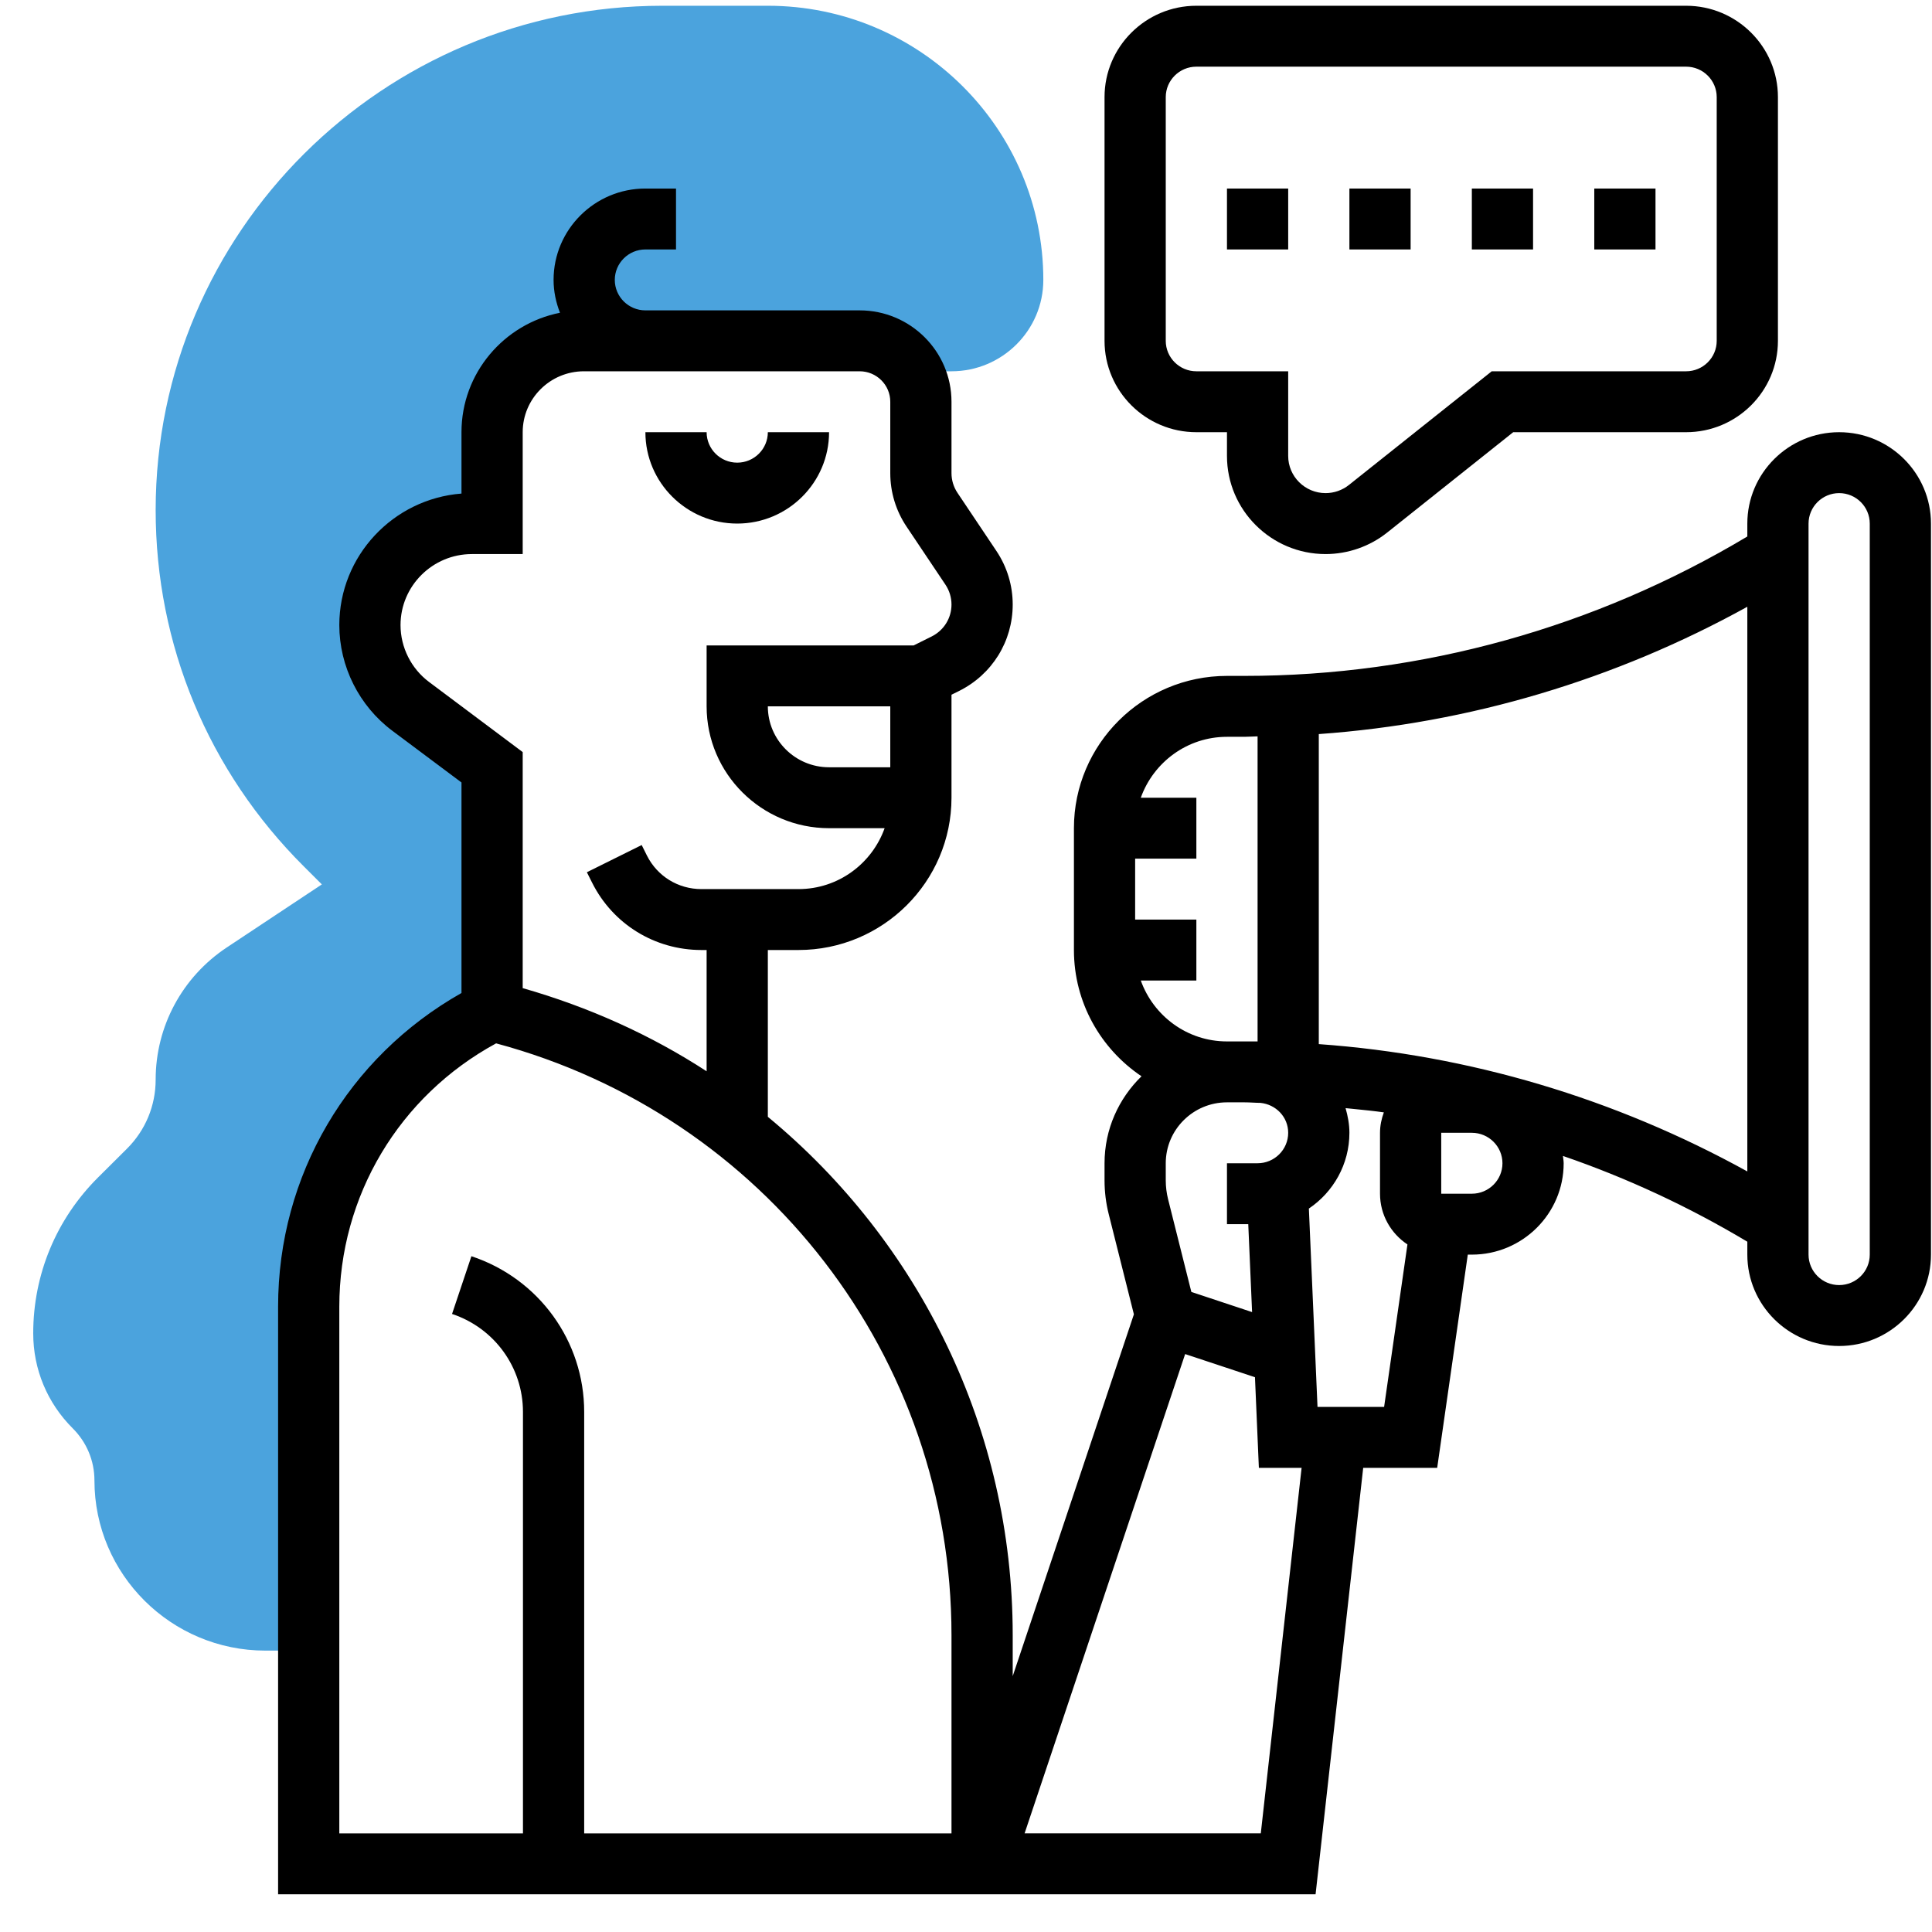 <svg width="51" height="51" viewBox="0 0 51 51" fill="none" xmlns="http://www.w3.org/2000/svg">
<path d="M20.269 0.152H17.486C10.11 0.152 4.109 6.125 4.109 13.465C4.109 17.021 5.5 20.363 8.027 22.878L8.496 23.346L5.984 25.012C4.81 25.792 4.109 27.095 4.109 28.499C4.109 29.188 3.839 29.838 3.349 30.325L2.591 31.079C1.485 32.179 0.877 33.643 0.877 35.198C0.877 36.146 1.248 37.036 1.922 37.707C2.29 38.075 2.493 38.563 2.493 39.081C2.493 41.557 4.517 43.572 7.006 43.572H8.149V34.492C8.149 31.189 10.024 28.17 12.99 26.691V20.254L10.841 18.647C10.163 18.14 9.765 17.346 9.765 16.501C9.765 15.021 10.97 13.821 12.458 13.821H12.99V11.409C12.99 10.077 14.075 8.997 15.414 8.997H22.693C23.289 8.997 23.805 9.323 24.085 9.801H25.117C26.454 9.801 27.541 8.719 27.541 7.389C27.541 3.398 24.278 0.152 20.269 0.152Z" fill="#4BA3DD"/>
<path fill-rule="evenodd" clip-rule="evenodd" d="M48.549 11.409C47.213 11.409 46.125 12.492 46.125 13.822V14.162C42.113 16.563 37.535 17.842 32.847 17.842H32.389C30.162 17.842 28.349 19.645 28.349 21.862V25.078C28.349 26.464 29.057 27.688 30.133 28.411C29.532 28.996 29.157 29.807 29.157 30.707V31.159C29.157 31.459 29.194 31.758 29.267 32.048L29.932 34.695L26.733 44.246V43.164C26.733 37.727 24.262 32.777 20.269 29.481V25.078H21.077C23.305 25.078 25.117 23.275 25.117 21.058V18.339L25.317 18.24C26.19 17.805 26.733 16.93 26.733 15.958C26.733 15.453 26.584 14.964 26.302 14.543L25.276 13.011C25.172 12.856 25.117 12.675 25.117 12.489V10.605C25.117 9.275 24.03 8.193 22.693 8.193H17.845H17.037C16.592 8.193 16.229 7.833 16.229 7.389C16.229 6.945 16.592 6.585 17.037 6.585H17.845V4.977H17.037C15.701 4.977 14.613 6.059 14.613 7.389C14.613 7.695 14.677 7.986 14.782 8.256C13.302 8.55 12.182 9.851 12.182 11.409V13.029C10.38 13.169 8.957 14.673 8.957 16.501C8.957 17.592 9.48 18.635 10.356 19.29L12.182 20.655V26.213C9.184 27.907 7.341 31.032 7.341 34.492V50.005H34.728L35.985 38.748H37.938L38.746 33.119H38.853C40.19 33.119 41.277 32.037 41.277 30.707C41.277 30.668 41.272 30.63 41.267 30.591L41.267 30.591V30.591V30.591C41.263 30.566 41.26 30.54 41.258 30.514C42.948 31.095 44.579 31.853 46.125 32.778V33.119C46.125 34.449 47.213 35.531 48.549 35.531C49.886 35.531 50.973 34.449 50.973 33.119V13.822C50.973 12.492 49.886 11.409 48.549 11.409ZM30.114 25.883H31.581V24.274H29.965V22.666H31.581V21.058H30.114C30.448 20.125 31.337 19.45 32.389 19.45H32.847C32.91 19.45 32.973 19.447 33.036 19.444H33.036H33.036H33.036H33.036H33.037H33.037H33.037H33.037H33.037C33.09 19.441 33.144 19.439 33.197 19.438V27.491H32.847H32.389C31.337 27.491 30.448 26.816 30.114 25.883ZM33.073 29.106C32.998 29.102 32.922 29.099 32.847 29.099H32.389C31.498 29.099 30.773 29.82 30.773 30.707V31.159C30.773 31.327 30.794 31.494 30.835 31.658L31.449 34.104L33.052 34.636L32.951 32.315H32.389V30.707H33.197C33.642 30.707 34.005 30.347 34.005 29.903C34.005 29.485 33.68 29.153 33.271 29.113C33.205 29.113 33.139 29.109 33.073 29.106ZM21.885 20.254C20.994 20.254 20.269 19.533 20.269 18.646H23.501V20.254H21.885ZM10.573 16.501C10.573 17.089 10.855 17.651 11.327 18.003L13.798 19.853V26.084C15.55 26.585 17.184 27.323 18.653 28.279V25.078H18.517C17.286 25.078 16.18 24.397 15.631 23.302L15.492 23.025L16.939 22.307L17.077 22.584C17.351 23.131 17.902 23.47 18.517 23.47H21.077C22.129 23.47 23.018 22.796 23.352 21.862H21.885C20.103 21.862 18.653 20.42 18.653 18.646V17.038H24.118L24.594 16.801C24.916 16.64 25.117 16.317 25.117 15.958C25.117 15.772 25.062 15.591 24.959 15.436L23.932 13.903C23.65 13.483 23.501 12.994 23.501 12.489V10.605C23.501 10.161 23.138 9.801 22.693 9.801H17.845H17.037H15.414C14.523 9.801 13.798 10.522 13.798 11.409V14.626H12.458C11.419 14.626 10.573 15.467 10.573 16.501ZM15.421 48.397V37.27C15.421 35.403 14.225 33.751 12.444 33.161L11.933 34.685C13.053 35.058 13.805 36.096 13.805 37.27V48.397H8.957V34.492C8.957 31.57 10.535 28.935 13.096 27.542C20.189 29.446 25.117 35.826 25.117 43.164V48.397H15.421ZM27.047 48.396H33.282L34.359 38.748H33.231L33.128 36.355L31.285 35.744L27.047 48.396ZM38.853 31.511H38.045V29.903H38.853C39.298 29.903 39.661 30.263 39.661 30.707C39.661 31.151 39.298 31.511 38.853 31.511ZM36.537 37.139L37.153 32.85C36.717 32.561 36.429 32.069 36.429 31.511V29.903C36.429 29.713 36.468 29.534 36.53 29.364C36.27 29.327 36.009 29.301 35.748 29.275C35.672 29.268 35.596 29.26 35.52 29.252C35.579 29.461 35.621 29.676 35.621 29.903C35.621 30.734 35.196 31.469 34.551 31.903L34.779 37.139H36.537ZM34.813 27.562V19.378C38.786 19.095 42.639 17.943 46.125 16.017V30.923C42.639 28.998 38.786 27.846 34.813 27.562ZM48.549 33.923C48.995 33.923 49.357 33.563 49.357 33.119V13.822C49.357 13.378 48.995 13.017 48.549 13.017C48.104 13.017 47.741 13.378 47.741 13.822V33.119C47.741 33.563 48.104 33.923 48.549 33.923Z" fill="black"/>
<path d="M19.461 13.821C20.797 13.821 21.885 12.739 21.885 11.409H20.269C20.269 11.853 19.906 12.213 19.461 12.213C19.016 12.213 18.653 11.853 18.653 11.409H17.037C17.037 12.739 18.125 13.821 19.461 13.821Z" fill="black"/>
<path fill-rule="evenodd" clip-rule="evenodd" d="M32.389 11.409H31.581C30.245 11.409 29.157 10.327 29.157 8.997V2.564C29.157 1.234 30.245 0.152 31.581 0.152H44.509C45.846 0.152 46.933 1.234 46.933 2.564V8.997C46.933 10.327 45.846 11.409 44.509 11.409H39.945L36.617 14.059C36.157 14.425 35.58 14.626 34.992 14.626C33.557 14.626 32.389 13.464 32.389 12.036V11.409ZM31.581 1.76C31.136 1.76 30.773 2.121 30.773 2.564V8.997C30.773 9.441 31.136 9.801 31.581 9.801H34.005V12.036C34.005 12.577 34.448 13.017 34.992 13.017C35.215 13.017 35.434 12.941 35.608 12.802L39.378 9.801H44.509C44.955 9.801 45.317 9.441 45.317 8.997V2.564C45.317 2.121 44.955 1.76 44.509 1.76H31.581Z" fill="black"/>
<path d="M38.853 4.977H40.469V6.585H38.853V4.977Z" fill="black"/>
<path d="M42.085 4.977H43.701V6.585H42.085V4.977Z" fill="black"/>
<path d="M35.621 4.977H37.237V6.585H35.621V4.977Z" fill="black"/>
<path d="M32.389 4.977H34.005V6.585H32.389V4.977Z" fill="black"/>
</svg>

